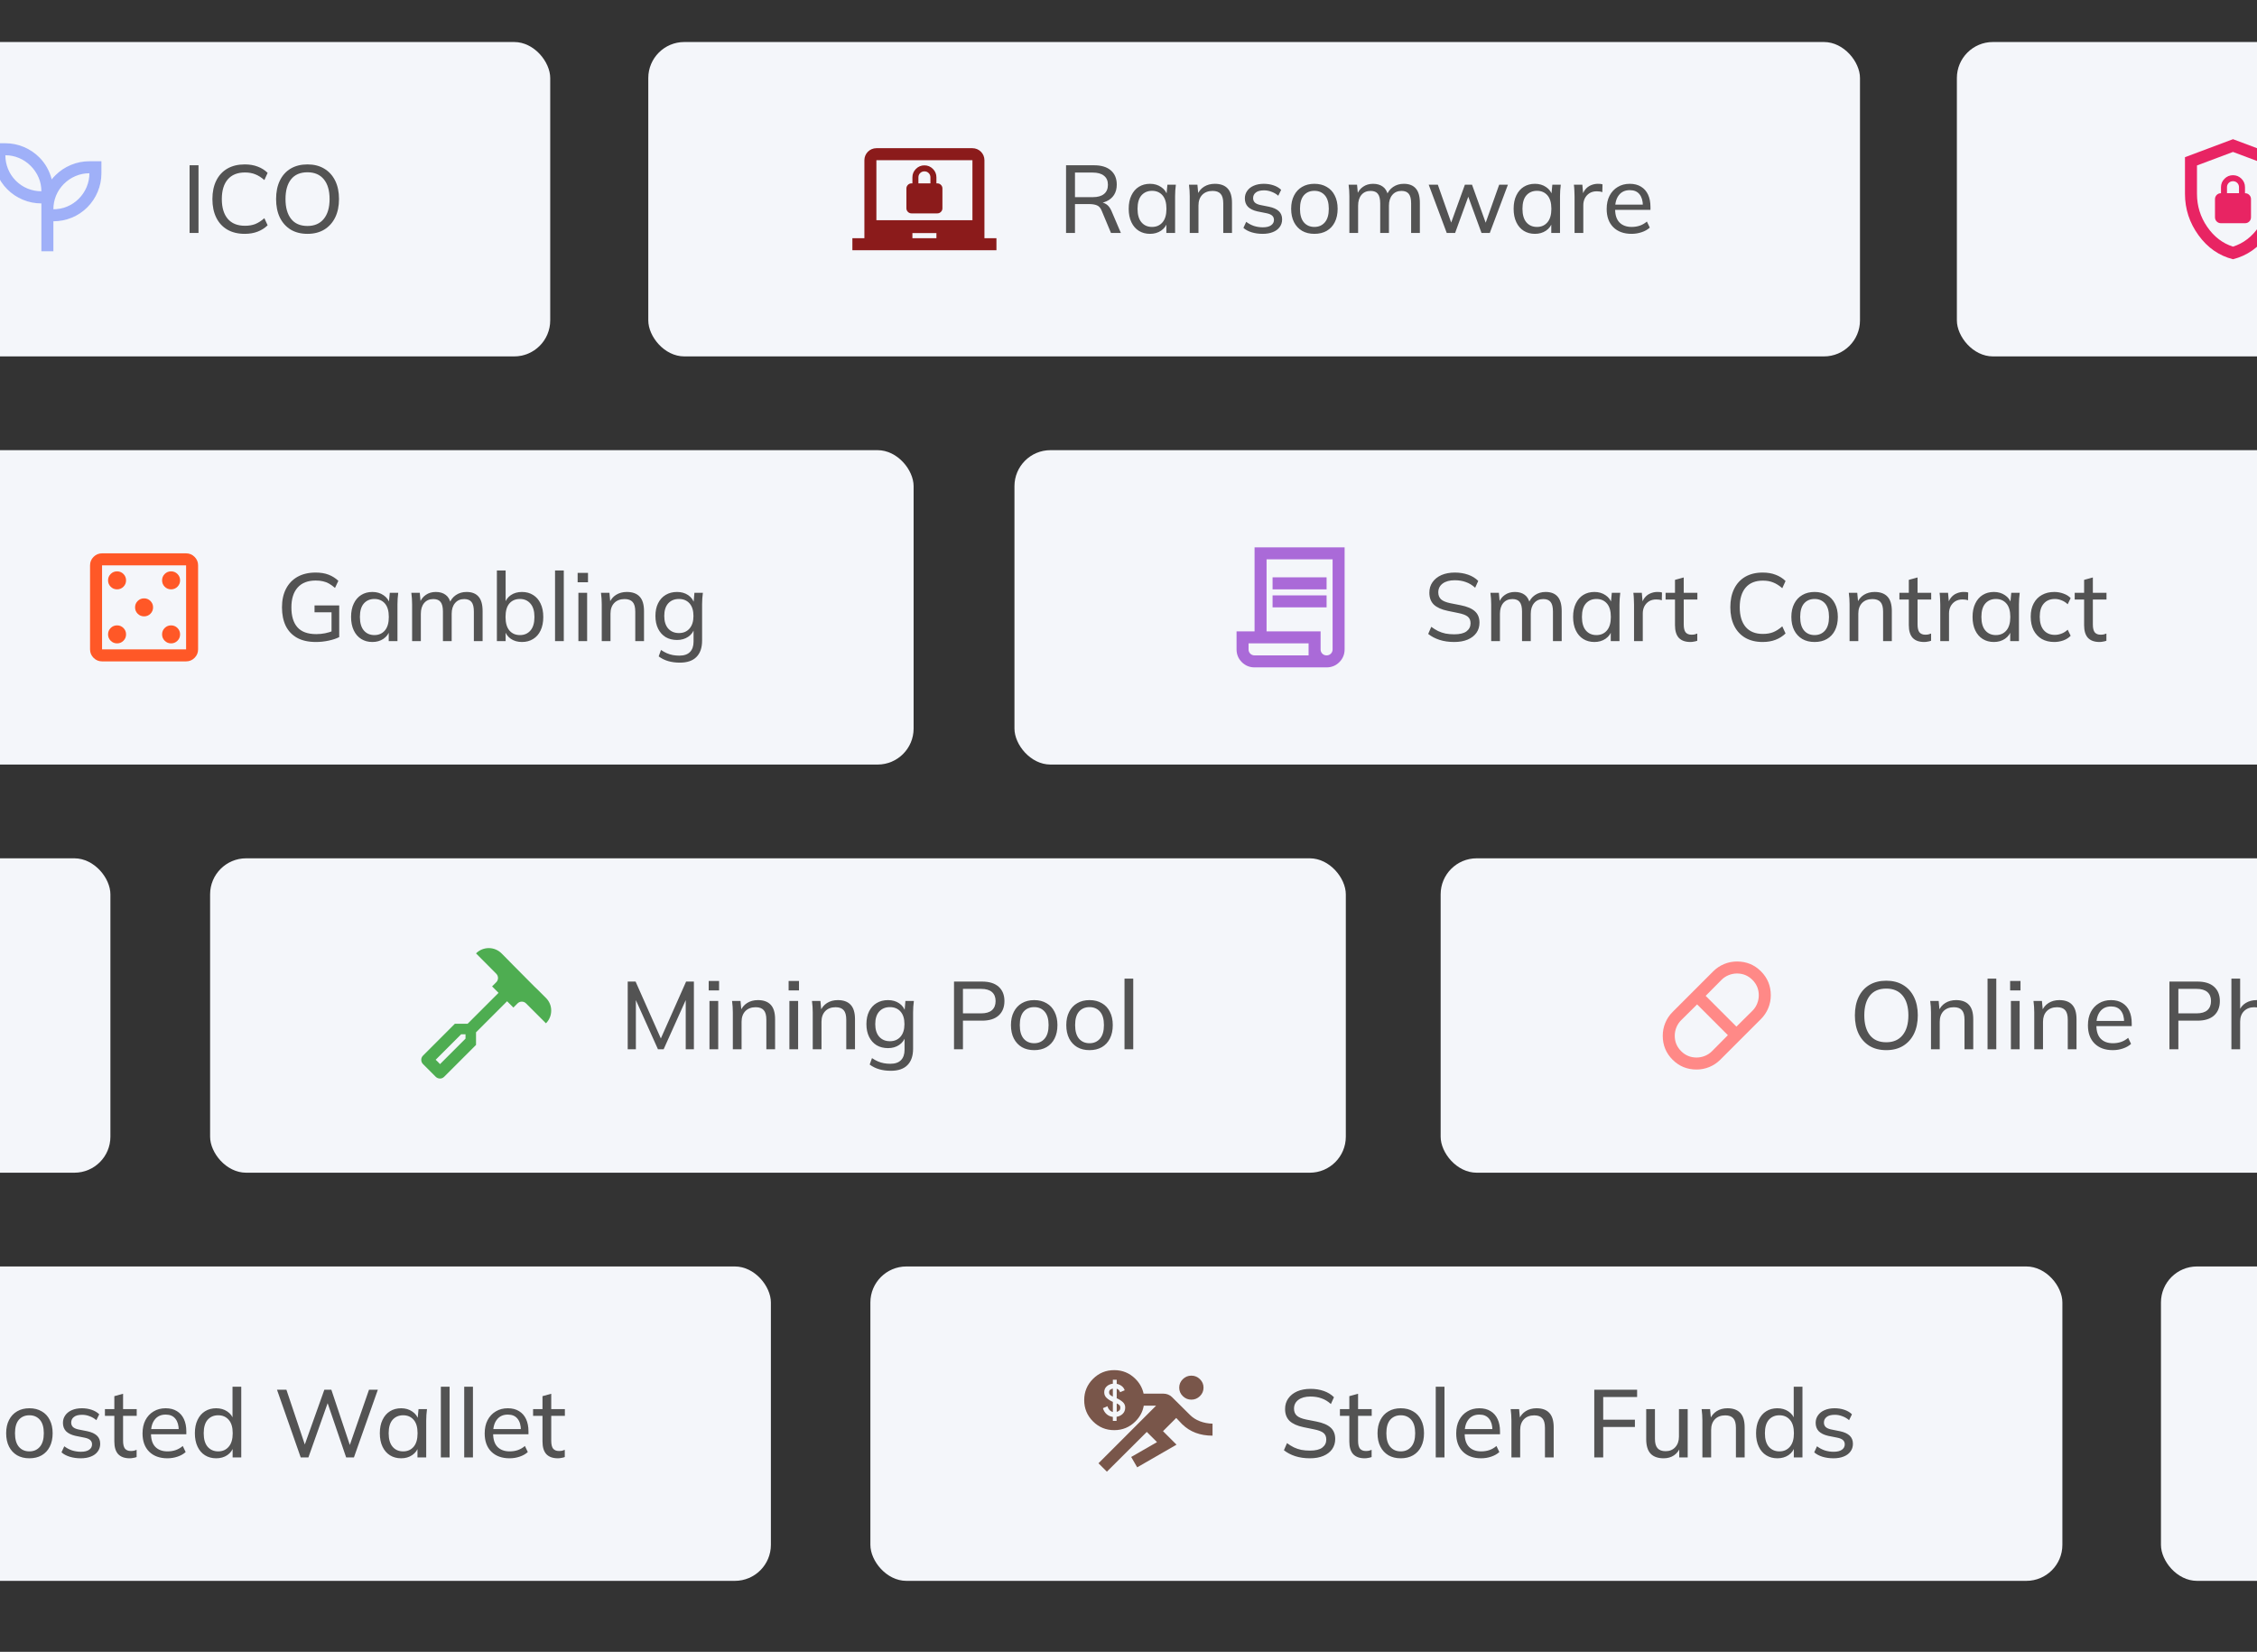 <svg width="802" height="587" viewBox="0 0 802 587" fill="none" xmlns="http://www.w3.org/2000/svg">
<rect x="0" y="0" width="802" height="587" fill="#333333" stroke="none"/>
<g clip-path="url(#clip0_11724_27481)">
<rect x="-170.639" y="450.058" width="444.564" height="111.723" rx="12.798" fill="#F4F6FA"/>
<path d="M-22.642 517.92V493.86H-19.468V504.371H-5.476V493.86H-2.268V517.92H-5.476V507.068H-19.468V517.92H-22.642ZM10.448 518.227C8.764 518.227 7.308 517.875 6.079 517.169C4.851 516.441 3.895 515.417 3.213 514.098C2.53 512.756 2.189 511.163 2.189 509.32C2.189 507.5 2.53 505.93 3.213 504.61C3.895 503.268 4.851 502.244 6.079 501.539C7.308 500.811 8.764 500.447 10.448 500.447C12.131 500.447 13.587 500.811 14.816 501.539C16.067 502.244 17.023 503.268 17.683 504.61C18.365 505.93 18.706 507.5 18.706 509.32C18.706 511.163 18.365 512.756 17.683 514.098C17.023 515.417 16.067 516.441 14.816 517.169C13.587 517.875 12.131 518.227 10.448 518.227ZM10.448 515.77C11.995 515.77 13.235 515.224 14.168 514.132C15.1 513.04 15.567 511.436 15.567 509.32C15.567 507.204 15.1 505.611 14.168 504.542C13.235 503.473 11.995 502.938 10.448 502.938C8.878 502.938 7.626 503.473 6.694 504.542C5.783 505.611 5.328 507.204 5.328 509.32C5.328 511.436 5.783 513.04 6.694 514.132C7.626 515.224 8.878 515.77 10.448 515.77ZM28.678 518.227C27.29 518.227 25.993 518.045 24.787 517.681C23.604 517.317 22.626 516.794 21.852 516.111L22.842 513.961C23.684 514.598 24.605 515.088 25.606 515.429C26.63 515.747 27.677 515.907 28.746 515.907C30.043 515.907 31.021 515.668 31.681 515.19C32.363 514.712 32.705 514.075 32.705 513.279C32.705 512.642 32.489 512.13 32.056 511.743C31.624 511.356 30.941 511.072 30.009 510.89L26.767 510.241C25.31 509.9 24.207 509.354 23.456 508.603C22.728 507.83 22.364 506.84 22.364 505.634C22.364 504.633 22.637 503.746 23.183 502.972C23.729 502.176 24.503 501.562 25.504 501.129C26.528 500.674 27.722 500.447 29.087 500.447C30.338 500.447 31.499 500.629 32.568 500.993C33.66 501.357 34.559 501.892 35.264 502.597L34.24 504.679C33.535 504.064 32.739 503.598 31.852 503.279C30.987 502.938 30.1 502.767 29.189 502.767C27.87 502.767 26.892 503.029 26.255 503.552C25.617 504.053 25.299 504.713 25.299 505.532C25.299 506.146 25.492 506.658 25.879 507.068C26.266 507.454 26.892 507.75 27.756 507.955L30.998 508.603C32.523 508.922 33.672 509.445 34.445 510.173C35.219 510.901 35.605 511.868 35.605 513.074C35.605 514.143 35.31 515.065 34.718 515.838C34.149 516.612 33.342 517.203 32.295 517.613C31.271 518.023 30.066 518.227 28.678 518.227ZM46.089 518.227C44.292 518.227 42.927 517.738 41.994 516.76C41.084 515.759 40.629 514.257 40.629 512.255V503.143H37.284V500.754H40.629V496.147L43.734 495.294V500.754H48.58V503.143H43.734V511.982C43.734 513.302 43.962 514.246 44.417 514.815C44.895 515.361 45.577 515.634 46.465 515.634C46.92 515.634 47.306 515.599 47.625 515.531C47.966 515.44 48.273 515.338 48.546 515.224V517.784C48.205 517.92 47.807 518.023 47.352 518.091C46.92 518.182 46.499 518.227 46.089 518.227ZM59.486 518.227C56.756 518.227 54.595 517.442 53.002 515.873C51.432 514.303 50.647 512.141 50.647 509.388C50.647 507.568 50.989 505.998 51.671 504.679C52.376 503.336 53.343 502.301 54.572 501.573C55.801 500.822 57.234 500.447 58.872 500.447C60.442 500.447 61.773 500.788 62.865 501.471C63.957 502.13 64.787 503.075 65.356 504.303C65.925 505.532 66.21 506.988 66.21 508.672V509.695H53.07V507.853H64.094L63.513 508.296C63.513 506.522 63.115 505.145 62.319 504.167C61.545 503.188 60.396 502.699 58.872 502.699C57.211 502.699 55.926 503.279 55.016 504.44C54.106 505.577 53.651 507.136 53.651 509.115V509.422C53.651 511.516 54.162 513.097 55.186 514.166C56.233 515.235 57.678 515.77 59.52 515.77C60.544 515.77 61.5 515.622 62.387 515.326C63.275 515.031 64.128 514.542 64.947 513.859L65.971 516.009C65.197 516.714 64.23 517.26 63.07 517.647C61.932 518.034 60.738 518.227 59.486 518.227ZM76.82 518.227C75.319 518.227 73.999 517.875 72.862 517.169C71.724 516.464 70.837 515.44 70.2 514.098C69.563 512.756 69.244 511.163 69.244 509.32C69.244 507.477 69.563 505.896 70.2 504.576C70.837 503.234 71.724 502.21 72.862 501.505C73.999 500.799 75.319 500.447 76.82 500.447C78.322 500.447 79.63 500.822 80.745 501.573C81.883 502.324 82.645 503.359 83.032 504.679H82.622V492.802H85.728V517.92H82.656V513.927H83.032C82.668 515.27 81.917 516.328 80.779 517.101C79.665 517.852 78.345 518.227 76.82 518.227ZM77.537 515.77C79.084 515.77 80.324 515.224 81.257 514.132C82.213 513.04 82.691 511.436 82.691 509.32C82.691 507.204 82.213 505.611 81.257 504.542C80.324 503.473 79.084 502.938 77.537 502.938C75.99 502.938 74.739 503.473 73.783 504.542C72.85 505.611 72.384 507.204 72.384 509.32C72.384 511.436 72.85 513.04 73.783 514.132C74.739 515.224 75.99 515.77 77.537 515.77ZM106.858 517.92L98.428 493.86H101.773L108.905 515.088H107.677L115.253 493.86H117.744L124.843 515.088H123.751L131.122 493.86H134.262L125.764 517.92H123L116.072 497.614H116.789L109.588 517.92H106.858ZM142.543 518.227C141.041 518.227 139.722 517.875 138.584 517.169C137.447 516.464 136.559 515.44 135.922 514.098C135.285 512.756 134.967 511.163 134.967 509.32C134.967 507.477 135.285 505.896 135.922 504.576C136.559 503.234 137.447 502.21 138.584 501.505C139.722 500.799 141.041 500.447 142.543 500.447C144.067 500.447 145.387 500.834 146.502 501.607C147.639 502.358 148.39 503.393 148.754 504.713H148.345L148.72 500.754H151.723C151.655 501.437 151.587 502.119 151.519 502.802C151.473 503.484 151.45 504.155 151.45 504.815V517.92H148.345V513.995H148.72C148.356 515.292 147.605 516.328 146.468 517.101C145.353 517.852 144.045 518.227 142.543 518.227ZM143.26 515.77C144.807 515.77 146.047 515.224 146.98 514.132C147.912 513.04 148.379 511.436 148.379 509.32C148.379 507.204 147.912 505.611 146.98 504.542C146.047 503.473 144.807 502.938 143.26 502.938C141.713 502.938 140.461 503.473 139.506 504.542C138.573 505.611 138.106 507.204 138.106 509.32C138.106 511.436 138.573 513.04 139.506 514.132C140.438 515.224 141.69 515.77 143.26 515.77ZM156.654 517.92V492.802H159.759V517.92H156.654ZM164.952 517.92V492.802H168.058V517.92H164.952ZM181.066 518.227C178.336 518.227 176.175 517.442 174.582 515.873C173.012 514.303 172.227 512.141 172.227 509.388C172.227 507.568 172.568 505.998 173.251 504.679C173.956 503.336 174.923 502.301 176.152 501.573C177.38 500.822 178.814 500.447 180.452 500.447C182.022 500.447 183.353 500.788 184.445 501.471C185.537 502.13 186.367 503.075 186.936 504.303C187.505 505.532 187.789 506.988 187.789 508.672V509.695H174.65V507.853H185.673L185.093 508.296C185.093 506.522 184.695 505.145 183.899 504.167C183.125 503.188 181.976 502.699 180.452 502.699C178.791 502.699 177.505 503.279 176.595 504.44C175.685 505.577 175.23 507.136 175.23 509.115V509.422C175.23 511.516 175.742 513.097 176.766 514.166C177.813 515.235 179.257 515.77 181.1 515.77C182.124 515.77 183.08 515.622 183.967 515.326C184.854 515.031 185.707 514.542 186.527 513.859L187.55 516.009C186.777 516.714 185.81 517.26 184.65 517.647C183.512 518.034 182.317 518.227 181.066 518.227ZM198.23 518.227C196.433 518.227 195.068 517.738 194.135 516.76C193.225 515.759 192.77 514.257 192.77 512.255V503.143H189.426V500.754H192.77V496.147L195.876 495.294V500.754H200.722V503.143H195.876V511.982C195.876 513.302 196.103 514.246 196.558 514.815C197.036 515.361 197.719 515.634 198.606 515.634C199.061 515.634 199.448 515.599 199.766 515.531C200.108 515.44 200.415 515.338 200.688 515.224V517.784C200.346 517.92 199.948 518.023 199.493 518.091C199.061 518.182 198.64 518.227 198.23 518.227Z" fill="#535353"/>
<rect x="309.281" y="450.058" width="423.564" height="111.723" rx="12.798" fill="#F4F6FA"/>
<path d="M396.811 501.741V498.722C397.146 498.874 397.444 499.057 397.703 499.271C397.962 499.484 398.092 499.804 398.092 500.231C398.092 500.719 397.97 501.062 397.726 501.261C397.482 501.459 397.177 501.619 396.811 501.741Z" fill="#79564A"/>
<path d="M395.439 496.297C395.103 496.145 394.798 495.962 394.524 495.749C394.249 495.535 394.112 495.215 394.112 494.788C394.112 494.361 394.249 494.048 394.524 493.85C394.798 493.652 395.103 493.522 395.439 493.461V496.297Z" fill="#79564A"/>
<path fill-rule="evenodd" clip-rule="evenodd" d="M395.925 486.897C398.875 486.897 401.39 487.936 403.47 490.016C404.985 491.531 405.949 493.278 406.36 495.255H413.423C413.991 495.255 414.542 495.362 415.076 495.575C415.609 495.789 416.071 496.091 416.462 496.482L422.861 502.827C423.821 503.787 424.994 504.534 426.38 505.067C427.767 505.6 429.26 505.885 430.86 505.92V510.186C428.656 510.186 426.656 509.848 424.861 509.173C423.065 508.498 421.475 507.484 420.088 506.133L417.955 503.894L413.263 508.586L418.062 513.386L404.091 521.438L401.958 517.758L411.13 512.479L407.504 508.853L393.319 522.984L390.333 519.998L410.81 499.521H406.426C406.058 501.642 405.073 503.504 403.47 505.107C401.39 507.187 398.875 508.226 395.925 508.226C392.974 508.226 390.459 507.187 388.379 505.107C386.3 503.027 385.26 500.512 385.26 497.561C385.26 494.611 386.3 492.096 388.379 490.016C390.459 487.936 392.974 486.897 395.925 486.897ZM395.439 504.943H396.765V503.479C397.619 503.357 398.343 503.006 398.938 502.427C399.533 501.848 399.83 501.1 399.83 500.186C399.83 499.393 399.525 498.729 398.915 498.196C398.305 497.662 397.604 497.228 396.811 496.892V493.507C397.116 493.599 397.368 493.751 397.566 493.965C397.764 494.178 397.909 494.437 398 494.742L399.647 494.056C399.434 493.416 399.068 492.905 398.549 492.524C398.031 492.142 397.451 491.891 396.811 491.769V490.305H395.439V491.723C394.585 491.815 393.861 492.127 393.266 492.661C392.671 493.194 392.374 493.904 392.374 494.788C392.374 495.611 392.686 496.297 393.312 496.846C393.937 497.395 394.646 497.837 395.439 498.173V501.787C394.951 501.634 394.539 501.375 394.204 501.009C393.868 500.643 393.639 500.216 393.517 499.728L391.916 500.414C392.16 501.268 392.587 501.97 393.197 502.519C393.807 503.067 394.554 503.403 395.439 503.525V504.943Z" fill="#79564A"/>
<path d="M420.301 496.135C421.155 496.971 422.168 497.388 423.341 497.388C424.514 497.388 425.527 496.971 426.38 496.135C427.234 495.3 427.66 494.295 427.66 493.122C427.66 491.949 427.234 490.945 426.38 490.109C425.527 489.274 424.514 488.856 423.341 488.856C422.168 488.856 421.155 489.274 420.301 490.109C419.448 490.945 419.022 491.949 419.022 493.122C419.022 494.295 419.448 495.3 420.301 496.135Z" fill="#79564A"/>
<path d="M465.478 518.227C463.544 518.227 461.804 517.977 460.256 517.477C458.709 516.976 457.367 516.271 456.229 515.361L457.322 512.835C458.118 513.427 458.926 513.927 459.745 514.337C460.564 514.724 461.44 515.019 462.372 515.224C463.328 515.406 464.363 515.497 465.478 515.497C467.457 515.497 468.914 515.144 469.846 514.439C470.802 513.711 471.28 512.756 471.28 511.572C471.28 510.549 470.95 509.764 470.29 509.218C469.63 508.672 468.481 508.239 466.843 507.921L463.191 507.17C460.985 506.715 459.335 505.975 458.243 504.952C457.174 503.905 456.639 502.494 456.639 500.72C456.639 499.286 457.014 498.035 457.765 496.966C458.539 495.874 459.597 495.032 460.939 494.44C462.304 493.849 463.897 493.553 465.717 493.553C467.401 493.553 468.959 493.803 470.392 494.304C471.826 494.804 473.032 495.544 474.01 496.522L472.918 498.945C471.894 498.012 470.791 497.341 469.607 496.932C468.447 496.499 467.128 496.283 465.649 496.283C463.851 496.283 462.429 496.67 461.383 497.444C460.336 498.217 459.813 499.264 459.813 500.583C459.813 501.63 460.143 502.46 460.803 503.075C461.462 503.666 462.554 504.121 464.079 504.44L467.73 505.156C470.051 505.611 471.746 506.328 472.815 507.306C473.908 508.285 474.454 509.639 474.454 511.368C474.454 512.733 474.09 513.939 473.362 514.985C472.633 516.009 471.598 516.805 470.256 517.374C468.914 517.943 467.321 518.227 465.478 518.227ZM484.931 518.227C483.133 518.227 481.768 517.738 480.835 516.76C479.925 515.759 479.47 514.257 479.47 512.255V503.143H476.126V500.754H479.47V496.147L482.576 495.294V500.754H487.422V503.143H482.576V511.982C482.576 513.302 482.803 514.246 483.259 514.815C483.736 515.361 484.419 515.634 485.306 515.634C485.761 515.634 486.148 515.599 486.467 515.531C486.808 515.44 487.115 515.338 487.388 515.224V517.784C487.047 517.92 486.649 518.023 486.194 518.091C485.761 518.182 485.34 518.227 484.931 518.227ZM497.748 518.227C496.064 518.227 494.608 517.875 493.38 517.169C492.151 516.441 491.195 515.417 490.513 514.098C489.83 512.756 489.489 511.163 489.489 509.32C489.489 507.5 489.83 505.93 490.513 504.61C491.195 503.268 492.151 502.244 493.38 501.539C494.608 500.811 496.064 500.447 497.748 500.447C499.431 500.447 500.888 500.811 502.116 501.539C503.368 502.244 504.323 503.268 504.983 504.61C505.665 505.93 506.007 507.5 506.007 509.32C506.007 511.163 505.665 512.756 504.983 514.098C504.323 515.417 503.368 516.441 502.116 517.169C500.888 517.875 499.431 518.227 497.748 518.227ZM497.748 515.77C499.295 515.77 500.535 515.224 501.468 514.132C502.401 513.04 502.867 511.436 502.867 509.32C502.867 507.204 502.401 505.611 501.468 504.542C500.535 503.473 499.295 502.938 497.748 502.938C496.178 502.938 494.927 503.473 493.994 504.542C493.084 505.611 492.629 507.204 492.629 509.32C492.629 511.436 493.084 513.04 493.994 514.132C494.927 515.224 496.178 515.77 497.748 515.77ZM510.176 517.92V492.802H513.282V517.92H510.176ZM526.29 518.227C523.56 518.227 521.398 517.442 519.806 515.873C518.236 514.303 517.451 512.141 517.451 509.388C517.451 507.568 517.792 505.998 518.475 504.679C519.18 503.336 520.147 502.301 521.376 501.573C522.604 500.822 524.038 500.447 525.676 500.447C527.246 500.447 528.577 500.788 529.669 501.471C530.761 502.13 531.591 503.075 532.16 504.303C532.729 505.532 533.013 506.988 533.013 508.672V509.695H519.874V507.853H530.897L530.317 508.296C530.317 506.522 529.919 505.145 529.123 504.167C528.349 503.188 527.2 502.699 525.676 502.699C524.015 502.699 522.729 503.279 521.819 504.44C520.909 505.577 520.454 507.136 520.454 509.115V509.422C520.454 511.516 520.966 513.097 521.99 514.166C523.037 515.235 524.481 515.77 526.324 515.77C527.348 515.77 528.304 515.622 529.191 515.326C530.078 515.031 530.931 514.542 531.75 513.859L532.774 516.009C532.001 516.714 531.034 517.26 529.873 517.647C528.736 518.034 527.541 518.227 526.29 518.227ZM537.072 517.92V504.815C537.072 504.155 537.049 503.484 537.003 502.802C536.958 502.119 536.89 501.437 536.799 500.754H539.802L540.143 504.44H539.734C540.257 503.143 541.065 502.153 542.157 501.471C543.249 500.788 544.523 500.447 545.979 500.447C548.004 500.447 549.528 501.004 550.552 502.119C551.576 503.211 552.088 504.918 552.088 507.238V517.92H548.982V507.409C548.982 505.839 548.675 504.713 548.061 504.03C547.447 503.325 546.491 502.972 545.194 502.972C543.647 502.972 542.418 503.439 541.508 504.371C540.621 505.304 540.177 506.567 540.177 508.16V517.92H537.072ZM566.508 517.92V493.86H581.729V496.454H569.682V504.508H580.944V507.102H569.682V517.92H566.508ZM591.173 518.227C589.102 518.227 587.544 517.67 586.497 516.555C585.473 515.44 584.961 513.722 584.961 511.402V500.754H588.067V511.334C588.067 512.835 588.374 513.939 588.988 514.644C589.603 515.349 590.558 515.702 591.855 515.702C593.266 515.702 594.403 515.235 595.268 514.303C596.155 513.347 596.599 512.084 596.599 510.514V500.754H599.704V517.92H596.701V514.132H597.145C596.667 515.429 595.905 516.441 594.858 517.169C593.812 517.875 592.583 518.227 591.173 518.227ZM604.927 517.92V504.815C604.927 504.155 604.904 503.484 604.859 502.802C604.813 502.119 604.745 501.437 604.654 500.754H607.657L607.999 504.44H607.589C608.112 503.143 608.92 502.153 610.012 501.471C611.104 500.788 612.378 500.447 613.834 500.447C615.859 500.447 617.384 501.004 618.408 502.119C619.431 503.211 619.943 504.918 619.943 507.238V517.92H616.838V507.409C616.838 505.839 616.531 504.713 615.916 504.03C615.302 503.325 614.346 502.972 613.049 502.972C611.502 502.972 610.274 503.439 609.364 504.371C608.476 505.304 608.033 506.567 608.033 508.16V517.92H604.927ZM631.576 518.227C630.075 518.227 628.755 517.875 627.617 517.169C626.48 516.464 625.593 515.44 624.956 514.098C624.318 512.756 624 511.163 624 509.32C624 507.477 624.318 505.896 624.956 504.576C625.593 503.234 626.48 502.21 627.617 501.505C628.755 500.799 630.075 500.447 631.576 500.447C633.078 500.447 634.386 500.822 635.501 501.573C636.639 502.324 637.401 503.359 637.788 504.679H637.378V492.802H640.484V517.92H637.412V513.927H637.788C637.423 515.27 636.673 516.328 635.535 517.101C634.42 517.852 633.101 518.227 631.576 518.227ZM632.293 515.77C633.84 515.77 635.08 515.224 636.013 514.132C636.968 513.04 637.446 511.436 637.446 509.32C637.446 507.204 636.968 505.611 636.013 504.542C635.08 503.473 633.84 502.938 632.293 502.938C630.746 502.938 629.494 503.473 628.539 504.542C627.606 505.611 627.14 507.204 627.14 509.32C627.14 511.436 627.606 513.04 628.539 514.132C629.494 515.224 630.746 515.77 632.293 515.77ZM651.489 518.227C650.101 518.227 648.804 518.045 647.598 517.681C646.415 517.317 645.437 516.794 644.663 516.111L645.653 513.961C646.495 514.598 647.416 515.088 648.417 515.429C649.441 515.747 650.488 515.907 651.557 515.907C652.854 515.907 653.832 515.668 654.492 515.19C655.174 514.712 655.516 514.075 655.516 513.279C655.516 512.642 655.3 512.13 654.867 511.743C654.435 511.356 653.752 511.072 652.82 510.89L649.578 510.241C648.121 509.9 647.018 509.354 646.267 508.603C645.539 507.83 645.175 506.84 645.175 505.634C645.175 504.633 645.448 503.746 645.994 502.972C646.54 502.176 647.314 501.562 648.315 501.129C649.339 500.674 650.533 500.447 651.898 500.447C653.15 500.447 654.31 500.629 655.379 500.993C656.471 501.357 657.37 501.892 658.075 502.597L657.052 504.679C656.346 504.064 655.55 503.598 654.663 503.279C653.798 502.938 652.911 502.767 652.001 502.767C650.681 502.767 649.703 503.029 649.066 503.552C648.429 504.053 648.11 504.713 648.11 505.532C648.11 506.146 648.303 506.658 648.69 507.068C649.077 507.454 649.703 507.75 650.567 507.955L653.809 508.603C655.334 508.922 656.483 509.445 657.256 510.173C658.03 510.901 658.417 511.868 658.417 513.074C658.417 514.143 658.121 515.065 657.529 515.838C656.96 516.612 656.153 517.203 655.106 517.613C654.082 518.023 652.877 518.227 651.489 518.227Z" fill="#535353"/>
<rect x="767.873" y="450.058" width="429.564" height="111.723" rx="12.798" fill="#F4F6FA"/>
<rect x="-81.051" y="14.931" width="276.564" height="111.723" rx="12.798" fill="#F4F6FA"/>
<path d="M14.704 89.298V72.287C12.429 72.287 10.243 71.852 8.146 70.981C6.048 70.11 4.2 68.875 2.6 67.275C1 65.675 -0.226 63.827 -1.08 61.729C-1.933 59.632 -2.359 57.446 -2.359 55.17V50.904H1.907C4.146 50.904 6.315 51.34 8.412 52.211C10.51 53.082 12.358 54.317 13.958 55.917C15.06 57.019 15.975 58.228 16.704 59.543C17.433 60.858 17.993 62.263 18.384 63.756C18.562 63.507 18.757 63.267 18.97 63.036C19.184 62.805 19.415 62.565 19.664 62.316C21.263 60.716 23.112 59.481 25.209 58.61C27.307 57.739 29.493 57.303 31.768 57.303H36.034V61.569C36.034 63.844 35.599 66.031 34.728 68.128C33.857 70.226 32.621 72.074 31.022 73.674C29.422 75.274 27.582 76.5 25.503 77.353C23.423 78.207 21.246 78.633 18.97 78.633V89.298H14.704ZM14.704 67.968C14.704 66.262 14.376 64.635 13.718 63.089C13.06 61.543 12.127 60.165 10.918 58.956C9.71 57.748 8.332 56.815 6.786 56.157C5.239 55.499 3.613 55.17 1.907 55.17C1.907 56.877 2.227 58.512 2.866 60.076C3.506 61.64 4.431 63.027 5.639 64.236C6.848 65.444 8.234 66.368 9.799 67.008C11.363 67.648 12.998 67.968 14.704 67.968ZM18.97 74.367C19.293 74.367 19.613 74.356 19.93 74.333C20.939 74.26 21.919 74.071 22.87 73.766C23.2 73.661 23.526 73.541 23.85 73.407C25.396 72.767 26.774 71.843 27.982 70.635C29.191 69.426 30.124 68.039 30.782 66.475C31.439 64.911 31.768 63.276 31.768 61.569C30.062 61.569 28.427 61.898 26.862 62.556C25.298 63.214 23.912 64.147 22.703 65.355C21.494 66.564 20.57 67.942 19.93 69.488C19.29 71.034 18.97 72.661 18.97 74.367Z" fill="#4A6AF6" fill-opacity="0.5"/>
<path d="M67.365 82.793V58.733H70.539V82.793H67.365ZM86.978 83.1C84.566 83.1 82.495 82.599 80.766 81.598C79.06 80.597 77.752 79.175 76.842 77.332C75.932 75.467 75.477 73.271 75.477 70.746C75.477 68.22 75.932 66.036 76.842 64.193C77.752 62.35 79.06 60.928 80.766 59.927C82.495 58.926 84.566 58.426 86.978 58.426C88.707 58.426 90.242 58.687 91.585 59.211C92.927 59.711 94.099 60.45 95.1 61.429L93.94 63.988C92.847 63.033 91.767 62.35 90.698 61.941C89.651 61.508 88.434 61.292 87.046 61.292C84.384 61.292 82.348 62.111 80.937 63.749C79.526 65.388 78.821 67.72 78.821 70.746C78.821 73.772 79.526 76.115 80.937 77.776C82.348 79.414 84.384 80.233 87.046 80.233C88.434 80.233 89.651 80.028 90.698 79.619C91.767 79.187 92.847 78.493 93.94 77.537L95.1 80.062C94.099 81.041 92.916 81.792 91.551 82.315C90.208 82.838 88.684 83.1 86.978 83.1ZM98.106 70.746C98.106 68.22 98.55 66.036 99.437 64.193C100.324 62.35 101.598 60.928 103.259 59.927C104.943 58.926 106.945 58.426 109.266 58.426C111.564 58.426 113.543 58.926 115.204 59.927C116.888 60.928 118.185 62.35 119.095 64.193C120.005 66.036 120.46 68.209 120.46 70.712C120.46 73.237 120.005 75.433 119.095 77.298C118.185 79.141 116.888 80.574 115.204 81.598C113.543 82.599 111.564 83.1 109.266 83.1C106.945 83.1 104.954 82.599 103.293 81.598C101.633 80.574 100.347 79.141 99.437 77.298C98.55 75.433 98.106 73.248 98.106 70.746ZM101.451 70.746C101.451 73.749 102.11 76.092 103.43 77.776C104.75 79.46 106.695 80.301 109.266 80.301C111.746 80.301 113.668 79.471 115.033 77.81C116.421 76.126 117.115 73.772 117.115 70.746C117.115 67.72 116.433 65.376 115.068 63.715C113.702 62.054 111.769 61.224 109.266 61.224C106.695 61.224 104.75 62.054 103.43 63.715C102.11 65.376 101.451 67.72 101.451 70.746Z" fill="#535353"/>
<rect x="695.354" y="14.931" width="474.564" height="111.723" rx="12.798" fill="#F4F6FA"/>
<path d="M793.47 92.123C788.529 90.878 784.449 88.043 781.232 83.617C778.015 79.191 776.406 74.277 776.406 68.873V55.862L793.47 49.463L810.534 55.862V68.873C810.534 74.277 808.925 79.191 805.708 83.617C802.491 88.043 798.411 90.878 793.47 92.123ZM793.47 87.643C797.167 86.47 800.225 84.124 802.642 80.605C805.059 77.085 806.268 73.175 806.268 68.873V58.795L793.47 53.996L780.672 58.795V68.873C780.672 73.175 781.881 77.085 784.298 80.605C786.716 84.124 789.773 86.47 793.47 87.643ZM789.204 79.325H797.736C798.34 79.325 798.847 79.12 799.256 78.712C799.665 78.303 799.869 77.796 799.869 77.192V70.793C799.869 70.189 799.665 69.682 799.256 69.273C798.847 68.864 798.34 68.66 797.736 68.66V66.527C797.736 65.354 797.318 64.349 796.483 63.514C795.647 62.679 794.643 62.261 793.47 62.261C792.297 62.261 791.293 62.679 790.457 63.514C789.622 64.349 789.204 65.354 789.204 66.527V68.66C788.6 68.66 788.093 68.864 787.684 69.273C787.276 69.682 787.071 70.189 787.071 70.793V77.192C787.071 77.796 787.276 78.303 787.684 78.712C788.093 79.12 788.6 79.325 789.204 79.325ZM791.337 68.66V66.527C791.337 65.922 791.542 65.416 791.95 65.007C792.359 64.598 792.866 64.394 793.47 64.394C794.074 64.394 794.581 64.598 794.99 65.007C795.399 65.416 795.603 65.922 795.603 66.527V68.66H791.337Z" fill="#E82463"/>
<rect x="230.363" y="14.931" width="430.564" height="111.723" rx="12.798" fill="#F4F6FA"/>
<path fill-rule="evenodd" clip-rule="evenodd" d="M322.615 75.295C322.97 75.65 323.397 75.828 323.895 75.828H333.066C333.564 75.828 333.991 75.65 334.346 75.295C334.702 74.939 334.879 74.513 334.879 74.015V66.976C334.879 66.478 334.702 66.052 334.346 65.696C333.991 65.341 333.564 65.163 333.066 65.163H332.746V63.03C332.746 61.857 332.329 60.853 331.493 60.017C330.658 59.182 329.654 58.764 328.481 58.764C327.307 58.764 326.303 59.182 325.468 60.017C324.632 60.853 324.215 61.857 324.215 63.03V65.163H323.895C323.397 65.163 322.97 65.341 322.615 65.696C322.259 66.052 322.082 66.478 322.082 66.976V74.015C322.082 74.513 322.259 74.939 322.615 75.295ZM330.613 63.03V65.163H326.348V63.03C326.348 62.426 326.552 61.919 326.961 61.51C327.37 61.102 327.876 60.897 328.481 60.897C329.085 60.897 329.591 61.102 330 61.51C330.409 61.919 330.613 62.426 330.613 63.03Z" fill="#8B1B1B"/>
<path fill-rule="evenodd" clip-rule="evenodd" d="M302.885 84.657V88.923H354.076V84.657H349.81V56.928C349.81 54.572 347.9 52.663 345.544 52.663H311.417C309.061 52.663 307.151 54.572 307.151 56.928V84.657H302.885ZM332.746 82.831V84.657H324.215V82.831H332.746ZM345.544 78.258H311.417V56.928H345.544V78.258Z" fill="#8B1B1B"/>
<path d="M378.809 82.793V58.733H388.774C391.345 58.733 393.324 59.336 394.712 60.541C396.123 61.747 396.828 63.431 396.828 65.592C396.828 67.026 396.51 68.243 395.873 69.244C395.236 70.245 394.337 71.007 393.177 71.531C392.039 72.054 390.708 72.316 389.184 72.316L389.764 71.838H390.583C391.516 71.838 392.346 72.077 393.074 72.554C393.802 73.01 394.405 73.76 394.883 74.807L398.296 82.793H394.781L391.47 74.875C391.083 73.897 390.515 73.26 389.764 72.964C389.036 72.668 388.114 72.52 386.999 72.52H381.983V82.793H378.809ZM381.983 70.063H388.296C390.048 70.063 391.379 69.688 392.289 68.937C393.222 68.186 393.689 67.094 393.689 65.661C393.689 64.25 393.222 63.181 392.289 62.453C391.379 61.702 390.048 61.326 388.296 61.326H381.983V70.063ZM408.649 83.1C407.148 83.1 405.828 82.747 404.691 82.042C403.553 81.337 402.666 80.313 402.029 78.97C401.392 77.628 401.073 76.035 401.073 74.193C401.073 72.35 401.392 70.768 402.029 69.449C402.666 68.106 403.553 67.083 404.691 66.377C405.828 65.672 407.148 65.319 408.649 65.319C410.174 65.319 411.493 65.706 412.608 66.48C413.746 67.231 414.497 68.266 414.861 69.585H414.451L414.827 65.626H417.83C417.762 66.309 417.693 66.992 417.625 67.674C417.58 68.357 417.557 69.028 417.557 69.688V82.793H414.451V78.868H414.827C414.463 80.165 413.712 81.2 412.574 81.974C411.459 82.725 410.151 83.1 408.649 83.1ZM409.366 80.643C410.913 80.643 412.153 80.097 413.086 79.005C414.019 77.912 414.485 76.308 414.485 74.193C414.485 72.077 414.019 70.484 413.086 69.415C412.153 68.345 410.913 67.811 409.366 67.811C407.819 67.811 406.568 68.345 405.612 69.415C404.679 70.484 404.213 72.077 404.213 74.193C404.213 76.308 404.679 77.912 405.612 79.005C406.545 80.097 407.796 80.643 409.366 80.643ZM422.76 82.793V69.688C422.76 69.028 422.737 68.357 422.692 67.674C422.646 66.992 422.578 66.309 422.487 65.626H425.49L425.832 69.312H425.422C425.945 68.015 426.753 67.026 427.845 66.343C428.937 65.661 430.211 65.319 431.668 65.319C433.692 65.319 435.217 65.877 436.241 66.992C437.264 68.084 437.776 69.79 437.776 72.111V82.793H434.671V72.281C434.671 70.712 434.364 69.585 433.749 68.903C433.135 68.198 432.179 67.845 430.883 67.845C429.335 67.845 428.107 68.311 427.197 69.244C426.309 70.177 425.866 71.44 425.866 73.032V82.793H422.76ZM448.659 83.1C447.271 83.1 445.974 82.918 444.768 82.554C443.585 82.19 442.607 81.666 441.833 80.984L442.823 78.834C443.665 79.471 444.586 79.96 445.587 80.301C446.611 80.62 447.658 80.779 448.727 80.779C450.024 80.779 451.002 80.54 451.662 80.062C452.344 79.585 452.686 78.948 452.686 78.151C452.686 77.514 452.47 77.002 452.037 76.616C451.605 76.229 450.922 75.944 449.99 75.762L446.747 75.114C445.291 74.773 444.188 74.227 443.437 73.476C442.709 72.702 442.345 71.713 442.345 70.507C442.345 69.506 442.618 68.618 443.164 67.845C443.71 67.049 444.484 66.434 445.485 66.002C446.509 65.547 447.703 65.319 449.068 65.319C450.319 65.319 451.48 65.501 452.549 65.865C453.641 66.229 454.54 66.764 455.245 67.469L454.221 69.551C453.516 68.937 452.72 68.471 451.832 68.152C450.968 67.811 450.081 67.64 449.17 67.64C447.851 67.64 446.873 67.902 446.236 68.425C445.598 68.925 445.28 69.585 445.28 70.404C445.28 71.019 445.473 71.531 445.86 71.94C446.247 72.327 446.873 72.623 447.737 72.827L450.979 73.476C452.504 73.794 453.653 74.318 454.426 75.046C455.2 75.774 455.586 76.741 455.586 77.947C455.586 79.016 455.291 79.937 454.699 80.711C454.13 81.484 453.323 82.076 452.276 82.486C451.252 82.895 450.046 83.1 448.659 83.1ZM467.056 83.1C465.372 83.1 463.916 82.747 462.687 82.042C461.459 81.314 460.503 80.29 459.821 78.97C459.138 77.628 458.797 76.035 458.797 74.193C458.797 72.372 459.138 70.802 459.821 69.483C460.503 68.141 461.459 67.117 462.687 66.411C463.916 65.683 465.372 65.319 467.056 65.319C468.739 65.319 470.196 65.683 471.424 66.411C472.675 67.117 473.631 68.141 474.291 69.483C474.973 70.802 475.315 72.372 475.315 74.193C475.315 76.035 474.973 77.628 474.291 78.97C473.631 80.29 472.675 81.314 471.424 82.042C470.196 82.747 468.739 83.1 467.056 83.1ZM467.056 80.643C468.603 80.643 469.843 80.097 470.776 79.005C471.709 77.912 472.175 76.308 472.175 74.193C472.175 72.077 471.709 70.484 470.776 69.415C469.843 68.345 468.603 67.811 467.056 67.811C465.486 67.811 464.235 68.345 463.302 69.415C462.392 70.484 461.937 72.077 461.937 74.193C461.937 76.308 462.392 77.912 463.302 79.005C464.235 80.097 465.486 80.643 467.056 80.643ZM479.484 82.793V69.688C479.484 69.028 479.461 68.357 479.416 67.674C479.37 66.992 479.302 66.309 479.211 65.626H482.214L482.556 69.312H482.146C482.601 68.038 483.329 67.06 484.33 66.377C485.331 65.672 486.526 65.319 487.914 65.319C489.324 65.319 490.485 65.661 491.395 66.343C492.305 67.003 492.919 68.05 493.238 69.483H492.726C493.158 68.209 493.92 67.196 495.012 66.446C496.104 65.695 497.378 65.319 498.835 65.319C500.723 65.319 502.145 65.877 503.1 66.992C504.056 68.084 504.534 69.79 504.534 72.111V82.793H501.428V72.281C501.428 70.712 501.155 69.585 500.609 68.903C500.063 68.198 499.199 67.845 498.015 67.845C496.628 67.845 495.535 68.323 494.739 69.278C493.943 70.211 493.545 71.485 493.545 73.1V82.793H490.439V72.281C490.439 70.712 490.166 69.585 489.62 68.903C489.097 68.198 488.232 67.845 487.026 67.845C485.638 67.845 484.546 68.323 483.75 69.278C482.977 70.211 482.59 71.485 482.59 73.1V82.793H479.484ZM514.087 82.793L507.671 65.626H510.913L516.101 80.335H515.213L520.537 65.626H523.063L528.353 80.335H527.499L532.721 65.626H535.826L529.376 82.793H526.441L520.981 67.845H522.483L517.056 82.793H514.087ZM545.427 83.1C543.925 83.1 542.606 82.747 541.468 82.042C540.33 81.337 539.443 80.313 538.806 78.97C538.169 77.628 537.85 76.035 537.85 74.193C537.85 72.35 538.169 70.768 538.806 69.449C539.443 68.106 540.33 67.083 541.468 66.377C542.606 65.672 543.925 65.319 545.427 65.319C546.951 65.319 548.271 65.706 549.386 66.48C550.523 67.231 551.274 68.266 551.638 69.585H551.228L551.604 65.626H554.607C554.539 66.309 554.471 66.992 554.402 67.674C554.357 68.357 554.334 69.028 554.334 69.688V82.793H551.228V78.868H551.604C551.24 80.165 550.489 81.2 549.351 81.974C548.237 82.725 546.928 83.1 545.427 83.1ZM546.143 80.643C547.691 80.643 548.931 80.097 549.863 79.005C550.796 77.912 551.263 76.308 551.263 74.193C551.263 72.077 550.796 70.484 549.863 69.415C548.931 68.345 547.691 67.811 546.143 67.811C544.596 67.811 543.345 68.345 542.389 69.415C541.457 70.484 540.99 72.077 540.99 74.193C540.99 76.308 541.457 77.912 542.389 79.005C543.322 80.097 544.574 80.643 546.143 80.643ZM559.503 82.793V69.824C559.503 69.142 559.481 68.448 559.435 67.742C559.412 67.014 559.355 66.309 559.264 65.626H562.268L562.643 69.927L562.131 69.961C562.359 68.914 562.745 68.05 563.292 67.367C563.86 66.662 564.531 66.15 565.305 65.831C566.101 65.49 566.92 65.319 567.762 65.319C568.126 65.319 568.433 65.331 568.684 65.353C568.934 65.376 569.184 65.433 569.434 65.524L569.366 68.288C569.025 68.152 568.706 68.072 568.411 68.05C568.138 68.004 567.796 67.981 567.387 67.981C566.386 67.981 565.521 68.209 564.793 68.664C564.088 69.119 563.542 69.722 563.155 70.473C562.791 71.223 562.609 72.031 562.609 72.896V82.793H559.503ZM579.751 83.1C577.02 83.1 574.859 82.315 573.266 80.745C571.697 79.175 570.912 77.014 570.912 74.261C570.912 72.441 571.253 70.871 571.935 69.551C572.641 68.209 573.608 67.174 574.836 66.446C576.065 65.695 577.498 65.319 579.136 65.319C580.706 65.319 582.037 65.661 583.129 66.343C584.221 67.003 585.052 67.947 585.621 69.176C586.189 70.404 586.474 71.861 586.474 73.544V74.568H573.335V72.725H584.358L583.778 73.169C583.778 71.394 583.38 70.018 582.583 69.039C581.81 68.061 580.661 67.572 579.136 67.572C577.475 67.572 576.19 68.152 575.28 69.312C574.37 70.45 573.915 72.008 573.915 73.988V74.295C573.915 76.388 574.427 77.969 575.451 79.039C576.497 80.108 577.942 80.643 579.785 80.643C580.809 80.643 581.764 80.495 582.651 80.199C583.539 79.903 584.392 79.414 585.211 78.731L586.235 80.882C585.461 81.587 584.494 82.133 583.334 82.52C582.196 82.906 581.002 83.1 579.751 83.1Z" fill="#535353"/>
<rect x="-46.922" y="159.973" width="371.564" height="111.723" rx="12.798" fill="#F4F6FA"/>
<path d="M41.596 228.633C42.485 228.633 43.241 228.322 43.863 227.7C44.485 227.078 44.796 226.322 44.796 225.434C44.796 224.545 44.485 223.789 43.863 223.167C43.241 222.545 42.485 222.234 41.596 222.234C40.708 222.234 39.952 222.545 39.33 223.167C38.708 223.789 38.397 224.545 38.397 225.434C38.397 226.322 38.708 227.078 39.33 227.7C39.952 228.322 40.708 228.633 41.596 228.633ZM41.596 209.436C42.485 209.436 43.241 209.125 43.863 208.503C44.485 207.881 44.796 207.125 44.796 206.237C44.796 205.348 44.485 204.593 43.863 203.97C43.241 203.348 42.485 203.037 41.596 203.037C40.708 203.037 39.952 203.348 39.33 203.97C38.708 204.593 38.397 205.348 38.397 206.237C38.397 207.125 38.708 207.881 39.33 208.503C39.952 209.125 40.708 209.436 41.596 209.436ZM51.195 219.035C52.084 219.035 52.839 218.724 53.461 218.101C54.083 217.479 54.394 216.724 54.394 215.835C54.394 214.946 54.083 214.191 53.461 213.569C52.839 212.947 52.084 212.636 51.195 212.636C50.306 212.636 49.551 212.947 48.929 213.569C48.306 214.191 47.995 214.946 47.995 215.835C47.995 216.724 48.306 217.479 48.929 218.101C49.551 218.724 50.306 219.035 51.195 219.035ZM60.793 228.633C61.682 228.633 62.437 228.322 63.059 227.7C63.682 227.078 63.993 226.322 63.993 225.434C63.993 224.545 63.682 223.789 63.059 223.167C62.437 222.545 61.682 222.234 60.793 222.234C59.904 222.234 59.149 222.545 58.527 223.167C57.905 223.789 57.594 224.545 57.594 225.434C57.594 226.322 57.905 227.078 58.527 227.7C59.149 228.322 59.904 228.633 60.793 228.633ZM60.793 209.436C61.682 209.436 62.437 209.125 63.059 208.503C63.682 207.881 63.993 207.125 63.993 206.237C63.993 205.348 63.682 204.593 63.059 203.97C62.437 203.348 61.682 203.037 60.793 203.037C59.904 203.037 59.149 203.348 58.527 203.97C57.905 204.593 57.594 205.348 57.594 206.237C57.594 207.125 57.905 207.881 58.527 208.503C59.149 209.125 59.904 209.436 60.793 209.436ZM36.264 235.032C35.091 235.032 34.087 234.614 33.251 233.779C32.416 232.943 31.998 231.939 31.998 230.766V200.904C31.998 199.731 32.416 198.727 33.251 197.891C34.087 197.056 35.091 196.638 36.264 196.638H66.126C67.299 196.638 68.303 197.056 69.138 197.891C69.974 198.727 70.392 199.731 70.392 200.904V230.766C70.392 231.939 69.974 232.943 69.138 233.779C68.303 234.614 67.299 235.032 66.126 235.032H36.264ZM36.264 230.766H66.126V200.904H36.264V230.766Z" fill="#FF5827"/>
<path d="M112.245 228.142C109.606 228.142 107.388 227.653 105.59 226.675C103.793 225.674 102.439 224.252 101.529 222.409C100.642 220.566 100.198 218.37 100.198 215.822C100.198 213.274 100.676 211.078 101.632 209.236C102.587 207.393 103.952 205.971 105.727 204.97C107.524 203.968 109.674 203.468 112.177 203.468C113.929 203.468 115.453 203.718 116.75 204.219C118.047 204.719 119.207 205.447 120.231 206.403L119.037 208.928C118.309 208.291 117.603 207.779 116.921 207.393C116.238 207.006 115.522 206.733 114.771 206.574C114.043 206.392 113.178 206.301 112.177 206.301C109.379 206.301 107.24 207.131 105.761 208.792C104.282 210.453 103.543 212.808 103.543 215.856C103.543 218.951 104.259 221.305 105.693 222.921C107.126 224.536 109.356 225.344 112.382 225.344C113.451 225.344 114.498 225.241 115.522 225.037C116.545 224.832 117.524 224.536 118.457 224.149L117.808 225.753V217.597H111.767V215.14H120.538V226.402C119.514 226.925 118.252 227.346 116.75 227.664C115.249 227.983 113.747 228.142 112.245 228.142ZM132.326 228.142C130.824 228.142 129.505 227.79 128.367 227.084C127.23 226.379 126.342 225.355 125.705 224.013C125.068 222.67 124.75 221.078 124.75 219.235C124.75 217.392 125.068 215.811 125.705 214.491C126.342 213.149 127.23 212.125 128.367 211.42C129.505 210.714 130.824 210.362 132.326 210.362C133.85 210.362 135.17 210.749 136.285 211.522C137.422 212.273 138.173 213.308 138.537 214.628H138.128L138.503 210.669H141.506C141.438 211.351 141.37 212.034 141.302 212.717C141.256 213.399 141.233 214.07 141.233 214.73V227.835H138.128V223.91H138.503C138.139 225.207 137.388 226.242 136.251 227.016C135.136 227.767 133.828 228.142 132.326 228.142ZM133.043 225.685C134.59 225.685 135.83 225.139 136.763 224.047C137.695 222.955 138.162 221.351 138.162 219.235C138.162 217.119 137.695 215.526 136.763 214.457C135.83 213.388 134.59 212.853 133.043 212.853C131.496 212.853 130.244 213.388 129.289 214.457C128.356 215.526 127.889 217.119 127.889 219.235C127.889 221.351 128.356 222.955 129.289 224.047C130.221 225.139 131.473 225.685 133.043 225.685ZM146.437 227.835V214.73C146.437 214.07 146.414 213.399 146.368 212.717C146.323 212.034 146.255 211.351 146.164 210.669H149.167L149.508 214.355H149.099C149.554 213.081 150.282 212.102 151.283 211.42C152.284 210.714 153.478 210.362 154.866 210.362C156.277 210.362 157.437 210.703 158.347 211.386C159.257 212.045 159.872 213.092 160.19 214.525H159.678C160.11 213.251 160.873 212.239 161.965 211.488C163.057 210.737 164.331 210.362 165.787 210.362C167.675 210.362 169.097 210.919 170.053 212.034C171.009 213.126 171.486 214.832 171.486 217.153V227.835H168.381V217.324C168.381 215.754 168.108 214.628 167.562 213.945C167.016 213.24 166.151 212.887 164.968 212.887C163.58 212.887 162.488 213.365 161.692 214.321C160.895 215.253 160.497 216.527 160.497 218.143V227.835H157.392V217.324C157.392 215.754 157.119 214.628 156.573 213.945C156.049 213.24 155.185 212.887 153.979 212.887C152.591 212.887 151.499 213.365 150.703 214.321C149.929 215.253 149.542 216.527 149.542 218.143V227.835H146.437ZM185.472 228.142C183.948 228.142 182.628 227.767 181.513 227.016C180.399 226.242 179.659 225.185 179.295 223.842H179.671V227.835H176.565V202.717H179.671V214.594H179.295C179.682 213.274 180.421 212.239 181.513 211.488C182.628 210.737 183.948 210.362 185.472 210.362C186.997 210.362 188.328 210.726 189.465 211.454C190.603 212.159 191.479 213.172 192.093 214.491C192.73 215.811 193.049 217.403 193.049 219.269C193.049 221.112 192.73 222.705 192.093 224.047C191.479 225.367 190.591 226.379 189.431 227.084C188.294 227.79 186.974 228.142 185.472 228.142ZM184.756 225.685C186.303 225.685 187.543 225.15 188.476 224.081C189.431 222.989 189.909 221.385 189.909 219.269C189.909 217.153 189.431 215.561 188.476 214.491C187.543 213.399 186.303 212.853 184.756 212.853C183.186 212.853 181.934 213.388 181.002 214.457C180.092 215.526 179.636 217.119 179.636 219.235C179.636 221.351 180.092 222.955 181.002 224.047C181.934 225.139 183.186 225.685 184.756 225.685ZM197.228 227.835V202.717H200.334V227.835H197.228ZM205.527 227.835V210.669H208.632V227.835H205.527ZM205.254 206.915V203.57H208.94V206.915H205.254ZM213.825 227.835V214.73C213.825 214.07 213.803 213.399 213.757 212.717C213.712 212.034 213.643 211.351 213.552 210.669H216.556L216.897 214.355H216.487C217.011 213.058 217.818 212.068 218.91 211.386C220.003 210.703 221.277 210.362 222.733 210.362C224.758 210.362 226.282 210.919 227.306 212.034C228.33 213.126 228.842 214.832 228.842 217.153V227.835H225.736V217.324C225.736 215.754 225.429 214.628 224.815 213.945C224.2 213.24 223.245 212.887 221.948 212.887C220.401 212.887 219.172 213.354 218.262 214.286C217.375 215.219 216.931 216.482 216.931 218.075V227.835H213.825ZM241.567 235.48C240.065 235.48 238.689 235.298 237.437 234.934C236.186 234.57 235.06 234.012 234.059 233.261L234.878 230.975C235.583 231.453 236.277 231.839 236.959 232.135C237.642 232.431 238.347 232.647 239.075 232.784C239.826 232.92 240.6 232.988 241.396 232.988C243.08 232.988 244.342 232.556 245.184 231.692C246.026 230.827 246.447 229.598 246.447 228.006V223.194H246.788C246.424 224.491 245.673 225.526 244.536 226.299C243.421 227.05 242.101 227.426 240.577 227.426C239.03 227.426 237.676 227.084 236.516 226.402C235.378 225.696 234.491 224.707 233.854 223.433C233.217 222.136 232.898 220.623 232.898 218.894C232.898 217.142 233.217 215.629 233.854 214.355C234.491 213.081 235.378 212.102 236.516 211.42C237.676 210.714 239.03 210.362 240.577 210.362C242.101 210.362 243.421 210.737 244.536 211.488C245.651 212.239 246.39 213.274 246.754 214.594L246.447 214.286L246.754 210.669H249.757C249.689 211.351 249.621 212.034 249.553 212.717C249.507 213.399 249.484 214.07 249.484 214.73V227.63C249.484 230.179 248.813 232.124 247.471 233.466C246.151 234.809 244.183 235.48 241.567 235.48ZM241.26 224.968C242.829 224.968 244.081 224.434 245.014 223.364C245.946 222.295 246.413 220.805 246.413 218.894C246.413 216.96 245.946 215.469 245.014 214.423C244.081 213.376 242.829 212.853 241.26 212.853C239.667 212.853 238.393 213.376 237.437 214.423C236.504 215.469 236.038 216.96 236.038 218.894C236.038 220.805 236.504 222.295 237.437 223.364C238.393 224.434 239.667 224.968 241.26 224.968Z" fill="#535353"/>
<rect x="360.477" y="159.973" width="461.564" height="111.723" rx="12.798" fill="#F4F6FA"/>
<path d="M445.795 237.165C444.018 237.165 442.507 236.543 441.263 235.299C440.019 234.054 439.396 232.543 439.396 230.766V224.367H445.795V194.505H477.79V230.766C477.79 232.543 477.168 234.054 475.924 235.299C474.68 236.543 473.169 237.165 471.391 237.165H445.795ZM471.391 232.899C471.996 232.899 472.502 232.695 472.911 232.286C473.32 231.877 473.524 231.37 473.524 230.766V198.771H450.061V224.367H469.258V230.766C469.258 231.37 469.463 231.877 469.871 232.286C470.28 232.695 470.787 232.899 471.391 232.899ZM452.194 209.436V205.17H471.391V209.436H452.194ZM452.194 215.835V211.569H471.391V215.835H452.194ZM445.795 232.899H464.992V228.633H443.662V230.766C443.662 231.37 443.867 231.877 444.276 232.286C444.684 232.695 445.191 232.899 445.795 232.899ZM445.795 232.899H443.662H464.992H445.795Z" fill="#AA6AD8"/>
<path d="M516.743 228.142C514.809 228.142 513.069 227.892 511.522 227.391C509.975 226.891 508.632 226.186 507.495 225.276L508.587 222.75C509.383 223.342 510.191 223.842 511.01 224.252C511.829 224.638 512.705 224.934 513.638 225.139C514.593 225.321 515.628 225.412 516.743 225.412C518.723 225.412 520.179 225.059 521.111 224.354C522.067 223.626 522.545 222.67 522.545 221.487C522.545 220.464 522.215 219.679 521.555 219.133C520.895 218.586 519.746 218.154 518.108 217.836L514.457 217.085C512.25 216.63 510.6 215.89 509.508 214.867C508.439 213.82 507.904 212.409 507.904 210.635C507.904 209.201 508.279 207.95 509.03 206.881C509.804 205.789 510.862 204.947 512.204 204.355C513.569 203.764 515.162 203.468 516.982 203.468C518.666 203.468 520.224 203.718 521.658 204.219C523.091 204.719 524.297 205.459 525.275 206.437L524.183 208.86C523.159 207.927 522.056 207.256 520.873 206.847C519.712 206.414 518.393 206.198 516.914 206.198C515.116 206.198 513.694 206.585 512.648 207.358C511.601 208.132 511.078 209.179 511.078 210.498C511.078 211.545 511.408 212.375 512.068 212.99C512.727 213.581 513.82 214.036 515.344 214.355L518.996 215.071C521.316 215.526 523.011 216.243 524.081 217.221C525.173 218.2 525.719 219.553 525.719 221.283C525.719 222.648 525.355 223.854 524.627 224.9C523.899 225.924 522.863 226.72 521.521 227.289C520.179 227.858 518.586 228.142 516.743 228.142ZM529.88 227.835V214.73C529.88 214.07 529.857 213.399 529.812 212.717C529.766 212.034 529.698 211.351 529.607 210.669H532.61L532.951 214.355H532.542C532.997 213.081 533.725 212.102 534.726 211.42C535.727 210.714 536.922 210.362 538.309 210.362C539.72 210.362 540.88 210.703 541.79 211.386C542.701 212.045 543.315 213.092 543.633 214.525H543.121C543.554 213.251 544.316 212.239 545.408 211.488C546.5 210.737 547.774 210.362 549.23 210.362C551.119 210.362 552.541 210.919 553.496 212.034C554.452 213.126 554.93 214.832 554.93 217.153V227.835H551.824V217.324C551.824 215.754 551.551 214.628 551.005 213.945C550.459 213.24 549.594 212.887 548.411 212.887C547.023 212.887 545.931 213.365 545.135 214.321C544.339 215.253 543.94 216.527 543.94 218.143V227.835H540.835V217.324C540.835 215.754 540.562 214.628 540.016 213.945C539.493 213.24 538.628 212.887 537.422 212.887C536.034 212.887 534.942 213.365 534.146 214.321C533.372 215.253 532.986 216.527 532.986 218.143V227.835H529.88ZM566.561 228.142C565.059 228.142 563.74 227.79 562.602 227.084C561.464 226.379 560.577 225.355 559.94 224.013C559.303 222.67 558.984 221.078 558.984 219.235C558.984 217.392 559.303 215.811 559.94 214.491C560.577 213.149 561.464 212.125 562.602 211.42C563.74 210.714 565.059 210.362 566.561 210.362C568.085 210.362 569.405 210.749 570.52 211.522C571.657 212.273 572.408 213.308 572.772 214.628H572.362L572.738 210.669H575.741C575.673 211.351 575.605 212.034 575.536 212.717C575.491 213.399 575.468 214.07 575.468 214.73V227.835H572.362V223.91H572.738C572.374 225.207 571.623 226.242 570.485 227.016C569.371 227.767 568.062 228.142 566.561 228.142ZM567.277 225.685C568.825 225.685 570.065 225.139 570.997 224.047C571.93 222.955 572.397 221.351 572.397 219.235C572.397 217.119 571.93 215.526 570.997 214.457C570.065 213.388 568.825 212.853 567.277 212.853C565.73 212.853 564.479 213.388 563.523 214.457C562.591 215.526 562.124 217.119 562.124 219.235C562.124 221.351 562.591 222.955 563.523 224.047C564.456 225.139 565.708 225.685 567.277 225.685ZM580.637 227.835V214.867C580.637 214.184 580.615 213.49 580.569 212.785C580.546 212.057 580.489 211.351 580.398 210.669H583.402L583.777 214.969L583.265 215.003C583.493 213.957 583.879 213.092 584.426 212.409C584.994 211.704 585.665 211.192 586.439 210.874C587.235 210.532 588.054 210.362 588.896 210.362C589.26 210.362 589.567 210.373 589.818 210.396C590.068 210.419 590.318 210.475 590.568 210.566L590.5 213.331C590.159 213.194 589.84 213.115 589.545 213.092C589.272 213.046 588.93 213.024 588.521 213.024C587.52 213.024 586.655 213.251 585.927 213.706C585.222 214.161 584.676 214.764 584.289 215.515C583.925 216.266 583.743 217.073 583.743 217.938V227.835H580.637ZM600.652 228.142C598.854 228.142 597.489 227.653 596.557 226.675C595.646 225.674 595.191 224.172 595.191 222.17V213.058H591.847V210.669H595.191V206.062L598.297 205.208V210.669H603.143V213.058H598.297V221.897C598.297 223.216 598.525 224.161 598.98 224.729C599.457 225.276 600.14 225.549 601.027 225.549C601.482 225.549 601.869 225.514 602.188 225.446C602.529 225.355 602.836 225.253 603.109 225.139V227.699C602.768 227.835 602.37 227.937 601.915 228.006C601.482 228.097 601.061 228.142 600.652 228.142ZM626.354 228.142C623.942 228.142 621.872 227.642 620.143 226.641C618.436 225.64 617.128 224.218 616.218 222.375C615.308 220.509 614.853 218.313 614.853 215.788C614.853 213.263 615.308 211.078 616.218 209.236C617.128 207.393 618.436 205.971 620.143 204.97C621.872 203.968 623.942 203.468 626.354 203.468C628.083 203.468 629.619 203.73 630.961 204.253C632.304 204.753 633.475 205.493 634.476 206.471L633.316 209.031C632.224 208.075 631.143 207.393 630.074 206.983C629.027 206.551 627.81 206.335 626.422 206.335C623.76 206.335 621.724 207.154 620.313 208.792C618.903 210.43 618.197 212.762 618.197 215.788C618.197 218.814 618.903 221.157 620.313 222.818C621.724 224.456 623.76 225.276 626.422 225.276C627.81 225.276 629.027 225.071 630.074 224.661C631.143 224.229 632.224 223.535 633.316 222.579L634.476 225.105C633.475 226.083 632.292 226.834 630.927 227.357C629.585 227.881 628.06 228.142 626.354 228.142ZM644.797 228.142C643.113 228.142 641.657 227.79 640.429 227.084C639.2 226.356 638.245 225.332 637.562 224.013C636.879 222.67 636.538 221.078 636.538 219.235C636.538 217.415 636.879 215.845 637.562 214.525C638.245 213.183 639.2 212.159 640.429 211.454C641.657 210.726 643.113 210.362 644.797 210.362C646.481 210.362 647.937 210.726 649.165 211.454C650.417 212.159 651.372 213.183 652.032 214.525C652.715 215.845 653.056 217.415 653.056 219.235C653.056 221.078 652.715 222.67 652.032 224.013C651.372 225.332 650.417 226.356 649.165 227.084C647.937 227.79 646.481 228.142 644.797 228.142ZM644.797 225.685C646.344 225.685 647.584 225.139 648.517 224.047C649.45 222.955 649.916 221.351 649.916 219.235C649.916 217.119 649.45 215.526 648.517 214.457C647.584 213.388 646.344 212.853 644.797 212.853C643.227 212.853 641.976 213.388 641.043 214.457C640.133 215.526 639.678 217.119 639.678 219.235C639.678 221.351 640.133 222.955 641.043 224.047C641.976 225.139 643.227 225.685 644.797 225.685ZM657.225 227.835V214.73C657.225 214.07 657.203 213.399 657.157 212.717C657.112 212.034 657.043 211.351 656.952 210.669H659.956L660.297 214.355H659.887C660.411 213.058 661.218 212.068 662.31 211.386C663.403 210.703 664.677 210.362 666.133 210.362C668.158 210.362 669.682 210.919 670.706 212.034C671.73 213.126 672.242 214.832 672.242 217.153V227.835H669.136V217.324C669.136 215.754 668.829 214.628 668.215 213.945C667.6 213.24 666.645 212.887 665.348 212.887C663.801 212.887 662.572 213.354 661.662 214.286C660.775 215.219 660.331 216.482 660.331 218.075V227.835H657.225ZM683.738 228.142C681.941 228.142 680.576 227.653 679.643 226.675C678.733 225.674 678.278 224.172 678.278 222.17V213.058H674.933V210.669H678.278V206.062L681.383 205.208V210.669H686.229V213.058H681.383V221.897C681.383 223.216 681.611 224.161 682.066 224.729C682.544 225.276 683.226 225.549 684.113 225.549C684.568 225.549 684.955 225.514 685.274 225.446C685.615 225.355 685.922 225.253 686.195 225.139V227.699C685.854 227.835 685.456 227.937 685.001 228.006C684.568 228.097 684.148 228.142 683.738 228.142ZM689.453 227.835V214.867C689.453 214.184 689.43 213.49 689.384 212.785C689.362 212.057 689.305 211.351 689.214 210.669H692.217L692.592 214.969L692.08 215.003C692.308 213.957 692.695 213.092 693.241 212.409C693.81 211.704 694.481 211.192 695.254 210.874C696.051 210.532 696.87 210.362 697.711 210.362C698.075 210.362 698.383 210.373 698.633 210.396C698.883 210.419 699.133 210.475 699.384 210.566L699.315 213.331C698.974 213.194 698.656 213.115 698.36 213.092C698.087 213.046 697.746 213.024 697.336 213.024C696.335 213.024 695.47 213.251 694.742 213.706C694.037 214.161 693.491 214.764 693.104 215.515C692.74 216.266 692.558 217.073 692.558 217.938V227.835H689.453ZM708.504 228.142C707.002 228.142 705.683 227.79 704.545 227.084C703.407 226.379 702.52 225.355 701.883 224.013C701.246 222.67 700.927 221.078 700.927 219.235C700.927 217.392 701.246 215.811 701.883 214.491C702.52 213.149 703.407 212.125 704.545 211.42C705.683 210.714 707.002 210.362 708.504 210.362C710.028 210.362 711.348 210.749 712.463 211.522C713.6 212.273 714.351 213.308 714.715 214.628H714.306L714.681 210.669H717.684C717.616 211.351 717.548 212.034 717.479 212.717C717.434 213.399 717.411 214.07 717.411 214.73V227.835H714.306V223.91H714.681C714.317 225.207 713.566 226.242 712.428 227.016C711.314 227.767 710.005 228.142 708.504 228.142ZM709.22 225.685C710.768 225.685 712.008 225.139 712.94 224.047C713.873 222.955 714.34 221.351 714.34 219.235C714.34 217.119 713.873 215.526 712.94 214.457C712.008 213.388 710.768 212.853 709.22 212.853C707.673 212.853 706.422 213.388 705.466 214.457C704.534 215.526 704.067 217.119 704.067 219.235C704.067 221.351 704.534 222.955 705.466 224.047C706.399 225.139 707.651 225.685 709.22 225.685ZM729.986 228.142C728.28 228.142 726.801 227.79 725.549 227.084C724.298 226.356 723.32 225.321 722.615 223.979C721.932 222.614 721.591 220.998 721.591 219.133C721.591 217.29 721.943 215.72 722.649 214.423C723.354 213.103 724.332 212.102 725.584 211.42C726.835 210.714 728.302 210.362 729.986 210.362C731.101 210.362 732.182 210.555 733.228 210.942C734.275 211.306 735.128 211.841 735.788 212.546L734.73 214.73C734.07 214.093 733.342 213.627 732.546 213.331C731.749 213.012 730.964 212.853 730.191 212.853C728.507 212.853 727.188 213.399 726.232 214.491C725.276 215.561 724.799 217.119 724.799 219.167C724.799 221.237 725.276 222.83 726.232 223.945C727.188 225.059 728.507 225.617 730.191 225.617C730.942 225.617 731.715 225.469 732.512 225.173C733.308 224.877 734.047 224.411 734.73 223.774L735.788 225.924C735.105 226.652 734.229 227.209 733.16 227.596C732.113 227.96 731.055 228.142 729.986 228.142ZM746.028 228.142C744.23 228.142 742.865 227.653 741.932 226.675C741.022 225.674 740.567 224.172 740.567 222.17V213.058H737.223V210.669H740.567V206.062L743.673 205.208V210.669H748.519V213.058H743.673V221.897C743.673 223.216 743.9 224.161 744.355 224.729C744.833 225.276 745.516 225.549 746.403 225.549C746.858 225.549 747.245 225.514 747.563 225.446C747.905 225.355 748.212 225.253 748.485 225.139V227.699C748.144 227.835 747.745 227.937 747.29 228.006C746.858 228.097 746.437 228.142 746.028 228.142Z" fill="#535353"/>
<rect x="-390.332" y="305.016" width="429.564" height="111.723" rx="12.798" fill="#F4F6FA"/>
<rect x="74.658" y="305.016" width="403.564" height="111.723" rx="12.798" fill="#F4F6FA"/>
<path d="M156.353 383.274C156.069 383.274 155.793 383.22 155.527 383.114C155.26 383.007 155.02 382.847 154.807 382.634L150.327 378.154C150.114 377.941 149.954 377.701 149.847 377.435C149.741 377.168 149.688 376.892 149.688 376.608C149.688 376.324 149.741 376.057 149.847 375.808C149.954 375.559 150.114 375.328 150.327 375.115L161.632 363.81H166.165L167.978 361.997L170.964 359.011L177.15 352.825L174.857 350.532L176.339 349.05C177.17 348.219 177.172 346.872 176.344 346.038L169.151 338.801V338.801C171.654 336.298 175.713 336.298 178.216 338.801L179.389 339.974L182.375 343.014L189.894 350.586L191.284 351.922L193.998 354.636C194.602 355.24 195.064 355.925 195.384 356.689C195.704 357.453 195.864 358.262 195.864 359.115C195.864 359.968 195.704 360.786 195.384 361.568C195.064 362.35 194.602 363.044 193.998 363.648L190.212 359.862L186.923 356.573C186.09 355.74 184.74 355.74 183.907 356.573L182.429 358.051L180.189 355.812L169.151 366.85V371.329L157.846 382.634C157.633 382.847 157.402 383.007 157.153 383.114C156.904 383.22 156.637 383.274 156.353 383.274ZM156.353 378.154L165.418 369.089V367.543H163.872L154.807 376.608L156.353 378.154ZM156.353 378.154L154.807 376.608L155.607 377.355L156.353 378.154Z" fill="#4EAD51"/>
<path d="M223.052 372.877V348.817H225.85L235.338 370.181H234.314L243.801 348.817H246.566V372.877H243.665V353.049H244.723L235.815 372.877H233.802L224.894 353.049H225.952V372.877H223.052ZM252.105 372.877V355.711H255.211V372.877H252.105ZM251.832 351.957V348.613H255.518V351.957H251.832ZM260.404 372.877V359.772C260.404 359.113 260.381 358.441 260.336 357.759C260.29 357.076 260.222 356.394 260.131 355.711H263.134L263.475 359.397H263.066C263.589 358.1 264.397 357.11 265.489 356.428C266.581 355.745 267.855 355.404 269.311 355.404C271.336 355.404 272.861 355.961 273.884 357.076C274.908 358.168 275.42 359.875 275.42 362.195V372.877H272.315V362.366C272.315 360.796 272.007 359.67 271.393 358.987C270.779 358.282 269.823 357.93 268.526 357.93C266.979 357.93 265.751 358.396 264.841 359.329C263.953 360.262 263.51 361.524 263.51 363.117V372.877H260.404ZM280.501 372.877V355.711H283.606V372.877H280.501ZM280.228 351.957V348.613H283.913V351.957H280.228ZM288.799 372.877V359.772C288.799 359.113 288.777 358.441 288.731 357.759C288.686 357.076 288.617 356.394 288.526 355.711H291.529L291.871 359.397H291.461C291.985 358.1 292.792 357.11 293.884 356.428C294.976 355.745 296.25 355.404 297.707 355.404C299.732 355.404 301.256 355.961 302.28 357.076C303.304 358.168 303.815 359.875 303.815 362.195V372.877H300.71V362.366C300.71 360.796 300.403 359.67 299.788 358.987C299.174 358.282 298.219 357.93 296.922 357.93C295.375 357.93 294.146 358.396 293.236 359.329C292.349 360.262 291.905 361.524 291.905 363.117V372.877H288.799ZM316.541 380.522C315.039 380.522 313.662 380.34 312.411 379.976C311.16 379.612 310.034 379.055 309.032 378.304L309.852 376.017C310.557 376.495 311.251 376.882 311.933 377.178C312.616 377.473 313.321 377.689 314.049 377.826C314.8 377.962 315.574 378.031 316.37 378.031C318.054 378.031 319.316 377.598 320.158 376.734C321 375.869 321.421 374.641 321.421 373.048V368.236H321.762C321.398 369.533 320.647 370.568 319.51 371.342C318.395 372.093 317.075 372.468 315.551 372.468C314.004 372.468 312.65 372.127 311.49 371.444C310.352 370.739 309.465 369.749 308.828 368.475C308.191 367.178 307.872 365.665 307.872 363.936C307.872 362.184 308.191 360.671 308.828 359.397C309.465 358.123 310.352 357.145 311.49 356.462C312.65 355.757 314.004 355.404 315.551 355.404C317.075 355.404 318.395 355.779 319.51 356.53C320.624 357.281 321.364 358.316 321.728 359.636L321.421 359.329L321.728 355.711H324.731C324.663 356.394 324.595 357.076 324.526 357.759C324.481 358.441 324.458 359.113 324.458 359.772V372.673C324.458 375.221 323.787 377.166 322.445 378.509C321.125 379.851 319.157 380.522 316.541 380.522ZM316.233 370.011C317.803 370.011 319.055 369.476 319.987 368.407C320.92 367.337 321.387 365.847 321.387 363.936C321.387 362.002 320.92 360.512 319.987 359.465C319.055 358.419 317.803 357.895 316.233 357.895C314.641 357.895 313.367 358.419 312.411 359.465C311.478 360.512 311.012 362.002 311.012 363.936C311.012 365.847 311.478 367.337 312.411 368.407C313.367 369.476 314.641 370.011 316.233 370.011ZM338.999 372.877V348.817H348.964C351.535 348.817 353.503 349.432 354.868 350.66C356.233 351.889 356.916 353.584 356.916 355.745C356.916 357.907 356.233 359.613 354.868 360.865C353.503 362.093 351.535 362.707 348.964 362.707H342.173V372.877H338.999ZM342.173 360.114H348.657C350.341 360.114 351.615 359.738 352.479 358.987C353.344 358.214 353.776 357.133 353.776 355.745C353.776 354.357 353.344 353.288 352.479 352.537C351.615 351.787 350.341 351.411 348.657 351.411H342.173V360.114ZM367.489 373.185C365.806 373.185 364.349 372.832 363.121 372.127C361.892 371.399 360.937 370.375 360.254 369.055C359.572 367.713 359.23 366.12 359.23 364.277C359.23 362.457 359.572 360.887 360.254 359.568C360.937 358.225 361.892 357.201 363.121 356.496C364.349 355.768 365.806 355.404 367.489 355.404C369.173 355.404 370.629 355.768 371.857 356.496C373.109 357.201 374.064 358.225 374.724 359.568C375.407 360.887 375.748 362.457 375.748 364.277C375.748 366.12 375.407 367.713 374.724 369.055C374.064 370.375 373.109 371.399 371.857 372.127C370.629 372.832 369.173 373.185 367.489 373.185ZM367.489 370.727C369.036 370.727 370.276 370.181 371.209 369.089C372.142 367.997 372.608 366.393 372.608 364.277C372.608 362.161 372.142 360.569 371.209 359.499C370.276 358.43 369.036 357.895 367.489 357.895C365.919 357.895 364.668 358.43 363.735 359.499C362.825 360.569 362.37 362.161 362.37 364.277C362.37 366.393 362.825 367.997 363.735 369.089C364.668 370.181 365.919 370.727 367.489 370.727ZM387.153 373.185C385.469 373.185 384.013 372.832 382.784 372.127C381.556 371.399 380.6 370.375 379.917 369.055C379.235 367.713 378.894 366.12 378.894 364.277C378.894 362.457 379.235 360.887 379.917 359.568C380.6 358.225 381.556 357.201 382.784 356.496C384.013 355.768 385.469 355.404 387.153 355.404C388.836 355.404 390.292 355.768 391.521 356.496C392.772 357.201 393.728 358.225 394.388 359.568C395.07 360.887 395.411 362.457 395.411 364.277C395.411 366.12 395.07 367.713 394.388 369.055C393.728 370.375 392.772 371.399 391.521 372.127C390.292 372.832 388.836 373.185 387.153 373.185ZM387.153 370.727C388.7 370.727 389.94 370.181 390.872 369.089C391.805 367.997 392.272 366.393 392.272 364.277C392.272 362.161 391.805 360.569 390.872 359.499C389.94 358.43 388.7 357.895 387.153 357.895C385.583 357.895 384.331 358.43 383.398 359.499C382.488 360.569 382.033 362.161 382.033 364.277C382.033 366.393 382.488 367.997 383.398 369.089C384.331 370.181 385.583 370.727 387.153 370.727ZM399.581 372.877V347.759H402.686V372.877H399.581Z" fill="#535353"/>
<rect x="511.918" y="305.016" width="490.564" height="111.723" rx="12.798" fill="#F4F6FA"/>
<path d="M602.836 380.074C599.494 380.074 596.659 378.91 594.331 376.582C592.002 374.253 590.838 371.418 590.838 368.076C590.838 366.477 591.14 364.948 591.744 363.49C592.349 362.033 593.22 360.735 594.357 359.598L608.755 345.2C609.893 344.062 611.19 343.192 612.648 342.587C614.105 341.983 615.634 341.681 617.234 341.681C620.575 341.681 623.41 342.845 625.739 345.173C628.067 347.502 629.232 350.337 629.232 353.679C629.232 355.278 628.929 356.807 628.325 358.265C627.721 359.722 626.85 361.02 625.712 362.157L611.314 376.555C610.177 377.692 608.879 378.563 607.422 379.168C605.964 379.772 604.436 380.074 602.836 380.074ZM617.02 364.823L622.726 359.171C623.437 358.46 623.988 357.625 624.379 356.665C624.77 355.705 624.966 354.71 624.966 353.679C624.966 351.546 624.21 349.724 622.699 348.213C621.188 346.702 619.366 345.947 617.234 345.947C616.203 345.947 615.207 346.142 614.247 346.533C613.287 346.924 612.452 347.475 611.741 348.186L606.089 353.892L617.02 364.823ZM602.836 375.808C603.867 375.808 604.862 375.613 605.822 375.222C606.782 374.831 607.617 374.28 608.328 373.569L613.981 367.863L603.049 356.931L597.343 362.584C596.632 363.295 596.081 364.13 595.69 365.09C595.299 366.05 595.104 367.045 595.104 368.076C595.104 370.209 595.859 372.031 597.37 373.542C598.881 375.053 600.703 375.808 602.836 375.808Z" fill="#FF8987"/>
<path d="M659.115 360.83C659.115 358.305 659.558 356.121 660.446 354.278C661.333 352.435 662.607 351.013 664.268 350.012C665.952 349.011 667.954 348.51 670.274 348.51C672.572 348.51 674.552 349.011 676.213 350.012C677.896 351.013 679.193 352.435 680.103 354.278C681.013 356.121 681.468 358.294 681.468 360.796C681.468 363.322 681.013 365.517 680.103 367.383C679.193 369.226 677.896 370.659 676.213 371.683C674.552 372.684 672.572 373.185 670.274 373.185C667.954 373.185 665.963 372.684 664.302 371.683C662.641 370.659 661.356 369.226 660.446 367.383C659.558 365.517 659.115 363.333 659.115 360.83ZM662.459 360.83C662.459 363.834 663.119 366.177 664.439 367.861C665.758 369.544 667.703 370.386 670.274 370.386C672.754 370.386 674.677 369.556 676.042 367.895C677.43 366.211 678.124 363.856 678.124 360.83C678.124 357.804 677.441 355.461 676.076 353.8C674.711 352.139 672.777 351.309 670.274 351.309C667.703 351.309 665.758 352.139 664.439 353.8C663.119 355.461 662.459 357.804 662.459 360.83ZM686.156 372.877V359.772C686.156 359.113 686.134 358.441 686.088 357.759C686.042 357.076 685.974 356.394 685.883 355.711H688.886L689.228 359.397H688.818C689.342 358.1 690.149 357.11 691.241 356.428C692.333 355.745 693.607 355.404 695.064 355.404C697.088 355.404 698.613 355.961 699.637 357.076C700.661 358.168 701.172 359.875 701.172 362.195V372.877H698.067V362.366C698.067 360.796 697.76 359.67 697.145 358.987C696.531 358.282 695.575 357.93 694.279 357.93C692.732 357.93 691.503 358.396 690.593 359.329C689.706 360.262 689.262 361.524 689.262 363.117V372.877H686.156ZM706.253 372.877V347.759H709.359V372.877H706.253ZM714.552 372.877V355.711H717.657V372.877H714.552ZM714.279 351.957V348.613H717.964V351.957H714.279ZM722.85 372.877V359.772C722.85 359.113 722.827 358.441 722.782 357.759C722.736 357.076 722.668 356.394 722.577 355.711H725.58L725.922 359.397H725.512C726.035 358.1 726.843 357.11 727.935 356.428C729.027 355.745 730.301 355.404 731.757 355.404C733.782 355.404 735.307 355.961 736.331 357.076C737.354 358.168 737.866 359.875 737.866 362.195V372.877H734.761V362.366C734.761 360.796 734.454 359.67 733.839 358.987C733.225 358.282 732.269 357.93 730.973 357.93C729.425 357.93 728.197 358.396 727.287 359.329C726.399 360.262 725.956 361.524 725.956 363.117V372.877H722.85ZM750.762 373.185C748.032 373.185 745.87 372.4 744.278 370.83C742.708 369.26 741.923 367.098 741.923 364.346C741.923 362.525 742.264 360.956 742.947 359.636C743.652 358.294 744.619 357.258 745.848 356.53C747.076 355.779 748.51 355.404 750.148 355.404C751.718 355.404 753.049 355.745 754.141 356.428C755.233 357.088 756.063 358.032 756.632 359.261C757.201 360.489 757.485 361.945 757.485 363.629V364.653H744.346V362.81H755.369L754.789 363.253C754.789 361.479 754.391 360.102 753.595 359.124C752.821 358.146 751.672 357.657 750.148 357.657C748.487 357.657 747.201 358.237 746.291 359.397C745.381 360.535 744.926 362.093 744.926 364.073V364.38C744.926 366.473 745.438 368.054 746.462 369.123C747.509 370.193 748.953 370.727 750.796 370.727C751.82 370.727 752.776 370.58 753.663 370.284C754.55 369.988 755.403 369.499 756.222 368.816L757.246 370.966C756.473 371.672 755.506 372.218 754.345 372.604C753.208 372.991 752.013 373.185 750.762 373.185ZM770.883 372.877V348.817H780.849C783.42 348.817 785.388 349.432 786.753 350.66C788.118 351.889 788.801 353.584 788.801 355.745C788.801 357.907 788.118 359.613 786.753 360.865C785.388 362.093 783.42 362.707 780.849 362.707H774.057V372.877H770.883ZM774.057 360.114H780.542C782.225 360.114 783.499 359.738 784.364 358.987C785.228 358.214 785.661 357.133 785.661 355.745C785.661 354.357 785.228 353.288 784.364 352.537C783.499 351.787 782.225 351.411 780.542 351.411H774.057V360.114ZM792.905 372.877V347.759H796.011V359.431H795.567C796.068 358.112 796.875 357.11 797.99 356.428C799.105 355.745 800.39 355.404 801.847 355.404C803.917 355.404 805.441 355.961 806.42 357.076C807.421 358.191 807.921 359.875 807.921 362.127V372.877H804.816V362.298C804.816 360.773 804.52 359.67 803.928 358.987C803.337 358.282 802.37 357.93 801.028 357.93C799.526 357.93 798.309 358.396 797.376 359.329C796.466 360.262 796.011 361.502 796.011 363.049V372.877H792.905ZM819.554 373.185C818.053 373.185 816.733 372.832 815.596 372.127C814.458 371.421 813.571 370.397 812.934 369.055C812.297 367.713 811.978 366.12 811.978 364.277C811.978 362.434 812.297 360.853 812.934 359.534C813.571 358.191 814.458 357.167 815.596 356.462C816.733 355.757 818.053 355.404 819.554 355.404C821.079 355.404 822.398 355.791 823.513 356.564C824.651 357.315 825.402 358.35 825.766 359.67H825.356L825.731 355.711H828.735C828.666 356.394 828.598 357.076 828.53 357.759C828.484 358.441 828.462 359.113 828.462 359.772V372.877H825.356V368.953H825.731C825.367 370.25 824.617 371.285 823.479 372.058C822.364 372.809 821.056 373.185 819.554 373.185ZM820.271 370.727C821.818 370.727 823.058 370.181 823.991 369.089C824.924 367.997 825.39 366.393 825.39 364.277C825.39 362.161 824.924 360.569 823.991 359.499C823.058 358.43 821.818 357.895 820.271 357.895C818.724 357.895 817.473 358.43 816.517 359.499C815.584 360.569 815.118 362.161 815.118 364.277C815.118 366.393 815.584 367.997 816.517 369.089C817.45 370.181 818.701 370.727 820.271 370.727ZM833.631 372.877V359.909C833.631 359.226 833.608 358.532 833.563 357.827C833.54 357.099 833.483 356.394 833.392 355.711H836.395L836.771 360.011L836.259 360.045C836.486 358.999 836.873 358.134 837.419 357.452C837.988 356.746 838.659 356.235 839.433 355.916C840.229 355.575 841.048 355.404 841.89 355.404C842.254 355.404 842.561 355.415 842.811 355.438C843.062 355.461 843.312 355.518 843.562 355.609L843.494 358.373C843.153 358.237 842.834 358.157 842.538 358.134C842.265 358.089 841.924 358.066 841.514 358.066C840.513 358.066 839.649 358.294 838.921 358.749C838.215 359.204 837.669 359.807 837.283 360.557C836.919 361.308 836.737 362.116 836.737 362.98V372.877H833.631ZM846.296 372.877V359.772C846.296 359.113 846.274 358.441 846.228 357.759C846.183 357.076 846.114 356.394 846.023 355.711H849.027L849.368 359.397H848.958C849.413 358.123 850.141 357.145 851.142 356.462C852.143 355.757 853.338 355.404 854.726 355.404C856.136 355.404 857.297 355.745 858.207 356.428C859.117 357.088 859.731 358.134 860.05 359.568H859.538C859.97 358.294 860.732 357.281 861.824 356.53C862.916 355.779 864.191 355.404 865.647 355.404C867.535 355.404 868.957 355.961 869.913 357.076C870.868 358.168 871.346 359.875 871.346 362.195V372.877H868.24V362.366C868.24 360.796 867.967 359.67 867.421 358.987C866.875 358.282 866.011 357.93 864.828 357.93C863.44 357.93 862.348 358.407 861.551 359.363C860.755 360.296 860.357 361.57 860.357 363.185V372.877H857.251V362.366C857.251 360.796 856.978 359.67 856.432 358.987C855.909 358.282 855.044 357.93 853.839 357.93C852.451 357.93 851.359 358.407 850.562 359.363C849.789 360.296 849.402 361.57 849.402 363.185V372.877H846.296ZM882.977 373.185C881.476 373.185 880.156 372.832 879.018 372.127C877.881 371.421 876.993 370.397 876.356 369.055C875.719 367.713 875.401 366.12 875.401 364.277C875.401 362.434 875.719 360.853 876.356 359.534C876.993 358.191 877.881 357.167 879.018 356.462C880.156 355.757 881.476 355.404 882.977 355.404C884.501 355.404 885.821 355.791 886.936 356.564C888.074 357.315 888.824 358.35 889.188 359.67H888.779L889.154 355.711H892.157C892.089 356.394 892.021 357.076 891.953 357.759C891.907 358.441 891.884 359.113 891.884 359.772V372.877H888.779V368.953H889.154C888.79 370.25 888.039 371.285 886.902 372.058C885.787 372.809 884.479 373.185 882.977 373.185ZM883.694 370.727C885.241 370.727 886.481 370.181 887.414 369.089C888.347 367.997 888.813 366.393 888.813 364.277C888.813 362.161 888.347 360.569 887.414 359.499C886.481 358.43 885.241 357.895 883.694 357.895C882.147 357.895 880.895 358.43 879.94 359.499C879.007 360.569 878.541 362.161 878.541 364.277C878.541 366.393 879.007 367.997 879.94 369.089C880.873 370.181 882.124 370.727 883.694 370.727ZM904.459 373.185C902.753 373.185 901.274 372.832 900.023 372.127C898.771 371.399 897.793 370.363 897.088 369.021C896.405 367.656 896.064 366.041 896.064 364.175C896.064 362.332 896.417 360.762 897.122 359.465C897.827 358.146 898.806 357.145 900.057 356.462C901.308 355.757 902.776 355.404 904.459 355.404C905.574 355.404 906.655 355.597 907.702 355.984C908.748 356.348 909.601 356.883 910.261 357.588L909.203 359.772C908.543 359.135 907.815 358.669 907.019 358.373C906.223 358.055 905.438 357.895 904.664 357.895C902.981 357.895 901.661 358.441 900.705 359.534C899.75 360.603 899.272 362.161 899.272 364.209C899.272 366.279 899.75 367.872 900.705 368.987C901.661 370.102 902.981 370.659 904.664 370.659C905.415 370.659 906.189 370.511 906.985 370.215C907.781 369.92 908.521 369.453 909.203 368.816L910.261 370.966C909.579 371.694 908.703 372.252 907.633 372.639C906.587 373.003 905.529 373.185 904.459 373.185ZM913.638 380.624L912.921 378.099C913.991 377.849 914.878 377.553 915.583 377.212C916.289 376.893 916.88 376.472 917.358 375.949C917.836 375.426 918.257 374.766 918.621 373.97L919.474 371.922L919.406 373.219L911.932 355.711H915.276L921.249 370.42H920.361L926.334 355.711H929.542L921.658 374.208C921.18 375.323 920.657 376.256 920.088 377.007C919.542 377.758 918.939 378.372 918.28 378.85C917.642 379.328 916.937 379.703 916.164 379.976C915.39 380.249 914.548 380.465 913.638 380.624Z" fill="#535353"/>
</g>
<defs>
<clipPath id="clip0_11724_27481">
<rect width="802" height="586.569" fill="white"/>
</clipPath>
</defs>
</svg>
